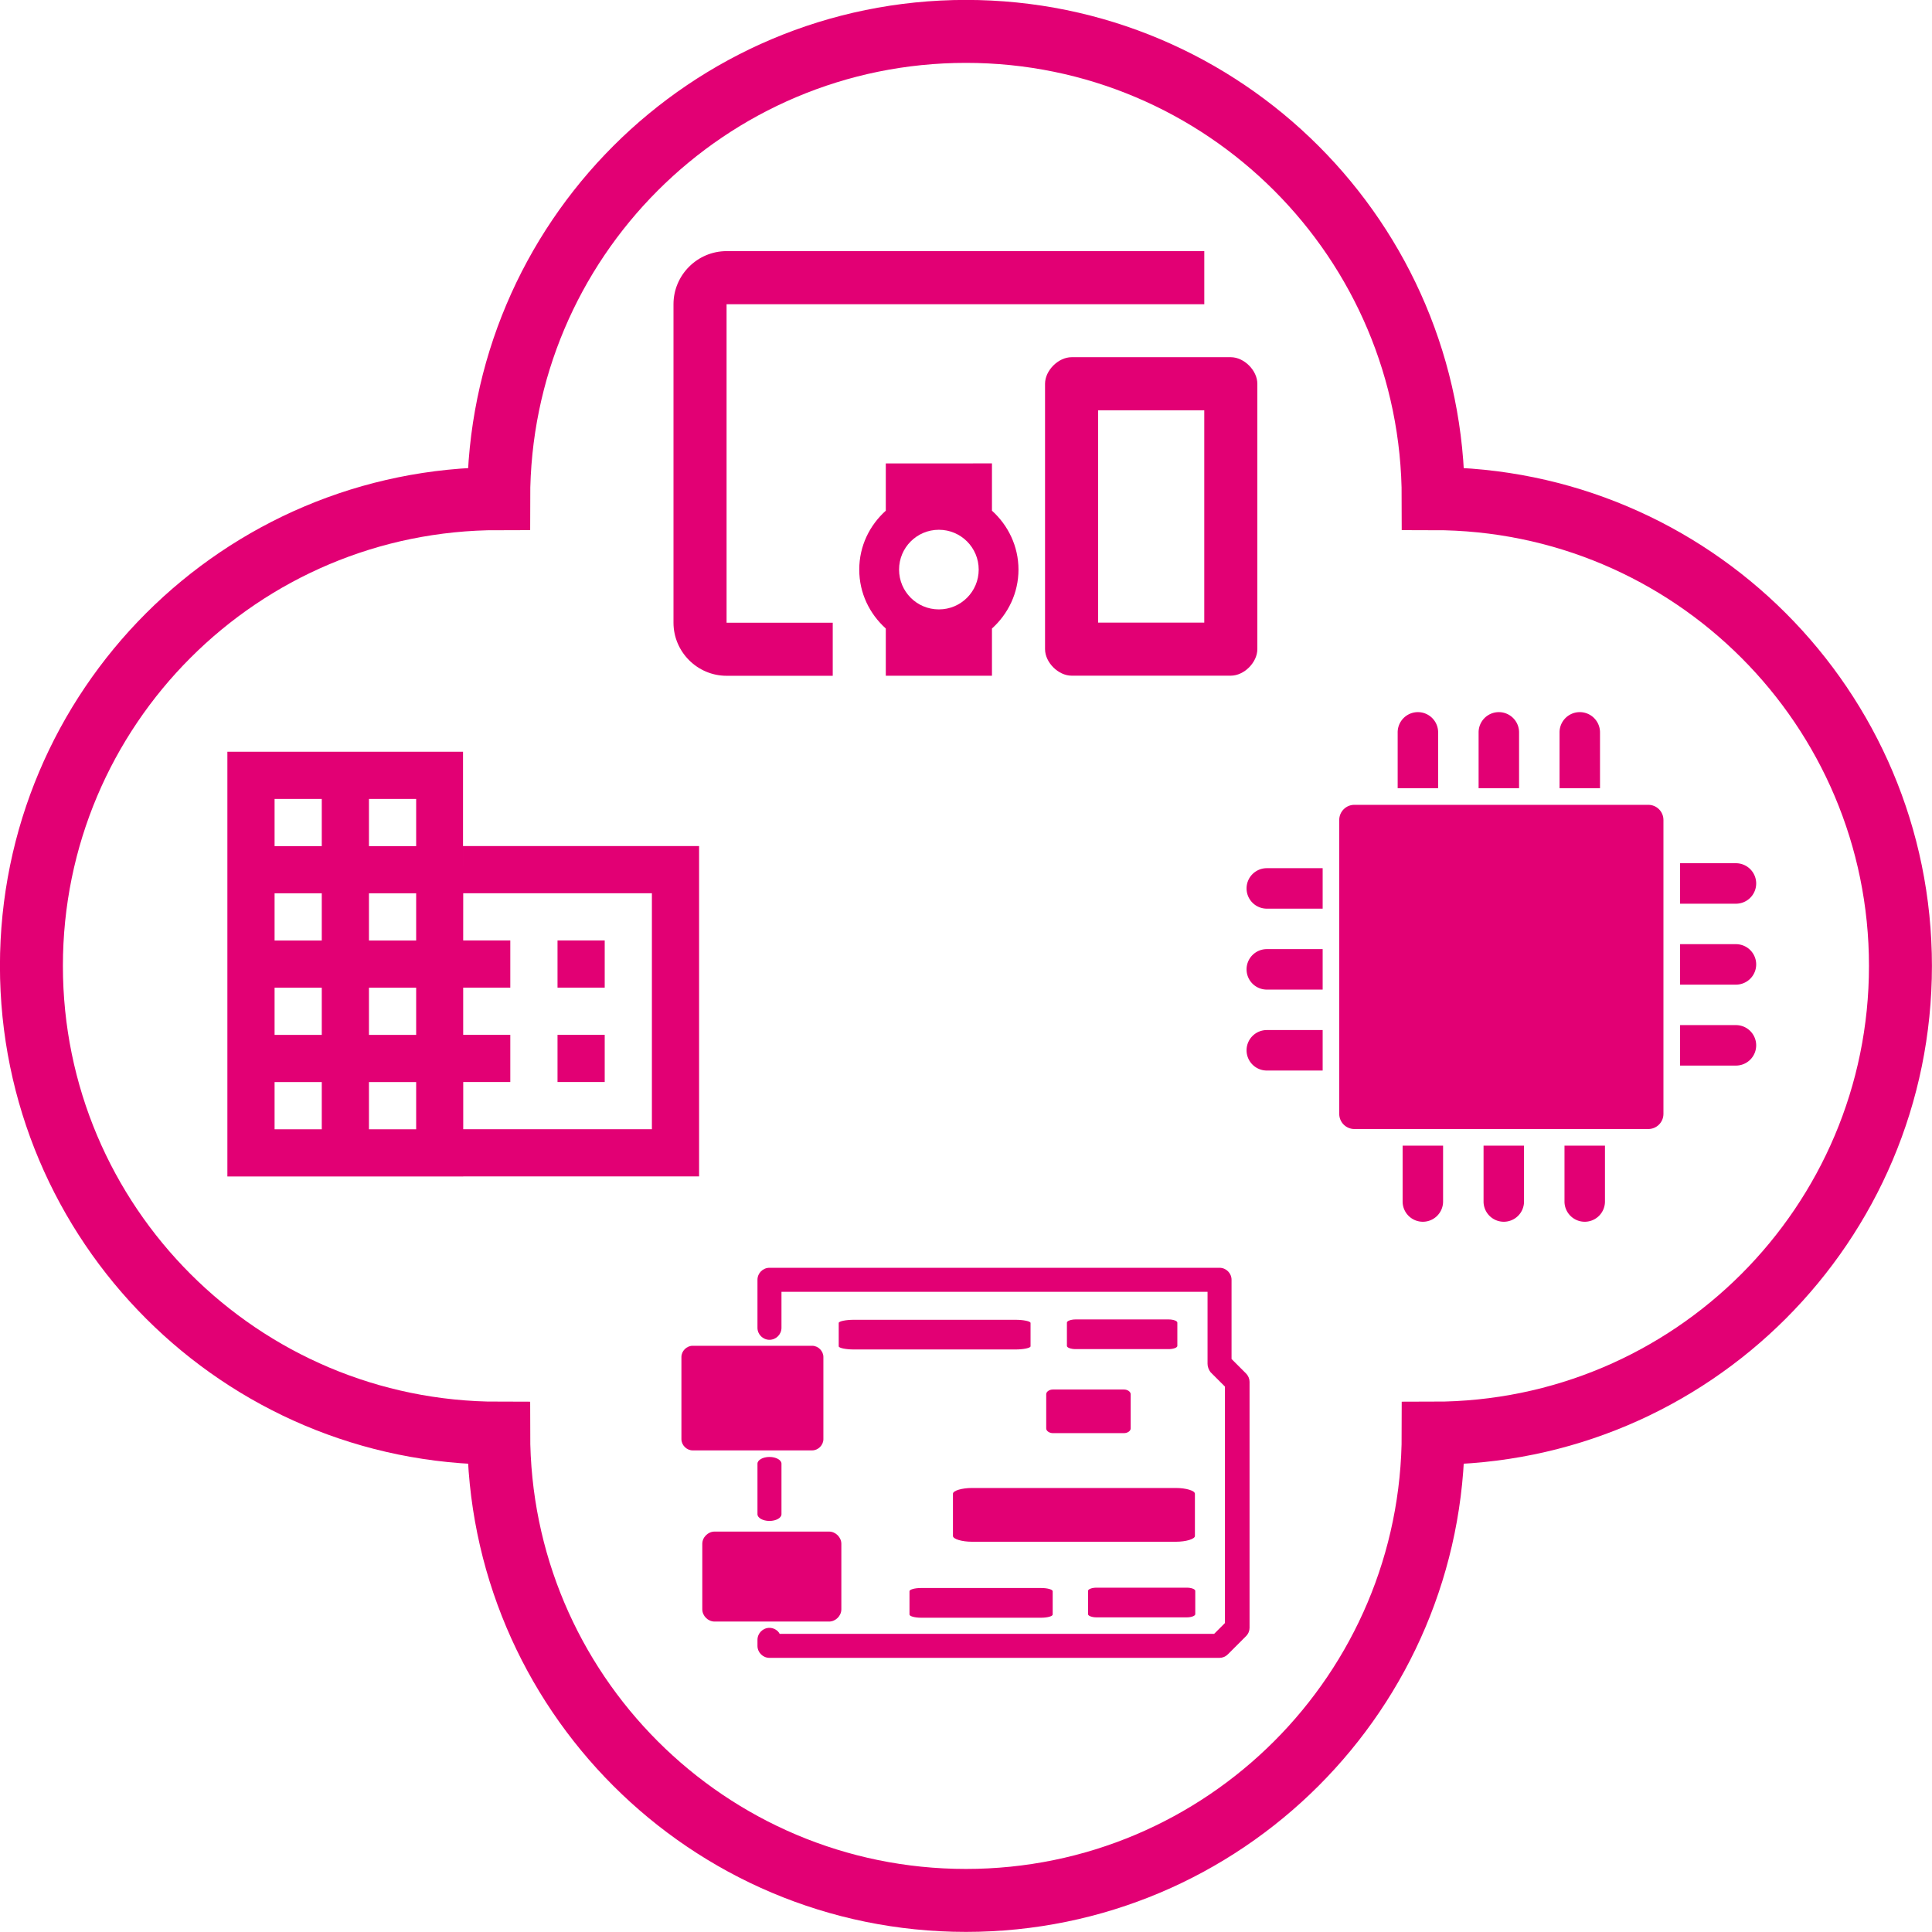 <svg xmlns="http://www.w3.org/2000/svg" height="162" width="162" version="1.1" viewBox="0 0 151.875 151.874">
 <g transform="translate(-262.24 -550.82)">
  <g transform="matrix(.934 0 0 .934 245.66 119.96)">
   <path d="m78.903 486.91h40.208v-4.468h-40.207c-2.457 0-4.468 2.01-4.468 4.468v26.805c0 2.457 2.01 4.468 4.468 4.468h8.935v-4.468h-8.935z" fill="#e20074"/>
   <path d="m21.984 395v3.977c-1.363 1.229-2.234 2.971-2.234 4.959 0 1.988 0.872 3.73 2.234 4.959v3.975h8.935v-3.975c1.363-1.229 2.232-2.993 2.232-4.959 0-1.966-0.87-3.73-2.232-4.959v-3.98zm4.467 5.584c1.854 0 3.352 1.498 3.352 3.352s-1.498 3.35-3.352 3.35c-1.854 0-3.35-1.496-3.35-3.35s1.496-3.352 3.35-3.352z" transform="translate(70.321 105.31)" fill="#e20074"/>
   <path d="m37.621 386.06c-1.117 0-2.234 1.117-2.234 2.234v22.338c0 1.117 1.117 2.232 2.234 2.232h13.402c1.117 0 2.232-1.115 2.232-2.232v-22.338c0-1.117-1.115-2.234-2.232-2.234zm2.232 4.467h8.935v17.871h-8.935z" transform="translate(70.321 105.31)" fill="#e20074"/>
  </g>
  <g transform="matrix(.944 0 0 .944 128.98 270.91)">
   <g transform="translate(1.03 -9.265)">
    <path style="color-rendering:auto;text-decoration-color:#000000;color:#000000;isolation:auto;mix-blend-mode:normal;shape-rendering:auto;solid-color:#000000;text-decoration-line:none;text-decoration-style:solid;image-rendering:auto;white-space:normal;text-indent:0;text-transform:none" d="m252.92 372.8c-0.697 0-1.262 0.565-1.262 1.262v24.474c0 0.697 0.565 1.262 1.262 1.262h24.474c0.697-0 1.262-0.565 1.262-1.262v-24.474c-0-0.697-0.565-1.262-1.262-1.262z" fill="#e20074"/>
    <g fill-rule="evenodd" fill="#e20074">
     <g transform="matrix(.337 0 0 .337 116.67 348.38)">
      <path style="color-rendering:auto;text-decoration-color:#000000;color:#000000;isolation:auto;mix-blend-mode:normal;shape-rendering:auto;solid-color:#000000;text-decoration-line:none;text-decoration-style:solid;image-rendering:auto;white-space:normal;text-indent:0;text-transform:none" d="m419.92 49.559a5 5 0 0 0 -4.923 5.07v13.733h9.999v-13.733a5 5 0 0 0 -5.076 -5.07z"/>
      <path style="color-rendering:auto;text-decoration-color:#000000;color:#000000;isolation:auto;mix-blend-mode:normal;shape-rendering:auto;solid-color:#000000;text-decoration-line:none;text-decoration-style:solid;image-rendering:auto;white-space:normal;text-indent:0;text-transform:none" d="m439.92 49.559a5 5 0 0 0 -4.923 5.07v13.733h9.999v-13.733a5 5 0 0 0 -5.076 -5.07z"/>
      <path style="color-rendering:auto;text-decoration-color:#000000;color:#000000;isolation:auto;mix-blend-mode:normal;shape-rendering:auto;solid-color:#000000;text-decoration-line:none;text-decoration-style:solid;image-rendering:auto;white-space:normal;text-indent:0;text-transform:none" d="m459.92 49.559a5 5 0 0 0 -4.923 5.07v13.733h9.999v-13.733a5 5 0 0 0 -5.076 -5.07z"/>
     </g>
     <g transform="matrix(-.337 0 0 -.337 413.64 424.22)">
      <path style="color-rendering:auto;text-decoration-color:#000000;color:#000000;isolation:auto;mix-blend-mode:normal;shape-rendering:auto;solid-color:#000000;text-decoration-line:none;text-decoration-style:solid;image-rendering:auto;white-space:normal;text-indent:0;text-transform:none" d="m419.92 49.559a5 5 0 0 0 -4.923 5.07v13.733h9.999v-13.733a5 5 0 0 0 -5.076 -5.07z"/>
      <path style="color-rendering:auto;text-decoration-color:#000000;color:#000000;isolation:auto;mix-blend-mode:normal;shape-rendering:auto;solid-color:#000000;text-decoration-line:none;text-decoration-style:solid;image-rendering:auto;white-space:normal;text-indent:0;text-transform:none" d="m439.92 49.559a5 5 0 0 0 -4.923 5.07v13.733h9.999v-13.733a5 5 0 0 0 -5.076 -5.07z"/>
      <path style="color-rendering:auto;text-decoration-color:#000000;color:#000000;isolation:auto;mix-blend-mode:normal;shape-rendering:auto;solid-color:#000000;text-decoration-line:none;text-decoration-style:solid;image-rendering:auto;white-space:normal;text-indent:0;text-transform:none" d="m459.92 49.559a5 5 0 0 0 -4.923 5.07v13.733h9.999v-13.733a5 5 0 0 0 -5.076 -5.07z"/>
     </g>
     <g transform="matrix(0 -.337 .337 0 227.24 534.78)">
      <path style="color-rendering:auto;text-decoration-color:#000000;color:#000000;isolation:auto;mix-blend-mode:normal;shape-rendering:auto;solid-color:#000000;text-decoration-line:none;text-decoration-style:solid;image-rendering:auto;white-space:normal;text-indent:0;text-transform:none" d="m419.92 49.559a5 5 0 0 0 -4.923 5.07v13.733h9.999v-13.733a5 5 0 0 0 -5.076 -5.07z"/>
      <path style="color-rendering:auto;text-decoration-color:#000000;color:#000000;isolation:auto;mix-blend-mode:normal;shape-rendering:auto;solid-color:#000000;text-decoration-line:none;text-decoration-style:solid;image-rendering:auto;white-space:normal;text-indent:0;text-transform:none" d="m439.92 49.559a5 5 0 0 0 -4.923 5.07v13.733h9.999v-13.733a5 5 0 0 0 -5.076 -5.07z"/>
      <path style="color-rendering:auto;text-decoration-color:#000000;color:#000000;isolation:auto;mix-blend-mode:normal;shape-rendering:auto;solid-color:#000000;text-decoration-line:none;text-decoration-style:solid;image-rendering:auto;white-space:normal;text-indent:0;text-transform:none" d="m459.92 49.559a5 5 0 0 0 -4.923 5.07v13.733h9.999v-13.733a5 5 0 0 0 -5.076 -5.07z"/>
     </g>
     <g transform="matrix(0 .337 -.337 0 303.08 237.81)">
      <path style="color-rendering:auto;text-decoration-color:#000000;color:#000000;isolation:auto;mix-blend-mode:normal;shape-rendering:auto;solid-color:#000000;text-decoration-line:none;text-decoration-style:solid;image-rendering:auto;white-space:normal;text-indent:0;text-transform:none" d="m419.92 49.559a5 5 0 0 0 -4.923 5.07v13.733h9.999v-13.733a5 5 0 0 0 -5.076 -5.07z"/>
      <path style="color-rendering:auto;text-decoration-color:#000000;color:#000000;isolation:auto;mix-blend-mode:normal;shape-rendering:auto;solid-color:#000000;text-decoration-line:none;text-decoration-style:solid;image-rendering:auto;white-space:normal;text-indent:0;text-transform:none" d="m439.92 49.559a5 5 0 0 0 -4.923 5.07v13.733h9.999v-13.733a5 5 0 0 0 -5.076 -5.07z"/>
      <path style="color-rendering:auto;text-decoration-color:#000000;color:#000000;isolation:auto;mix-blend-mode:normal;shape-rendering:auto;solid-color:#000000;text-decoration-line:none;text-decoration-style:solid;image-rendering:auto;white-space:normal;text-indent:0;text-transform:none" d="m459.92 49.559a5 5 0 0 0 -4.923 5.07v13.733h9.999v-13.733a5 5 0 0 0 -5.076 -5.07z"/>
     </g>
    </g>
   </g>
  </g>
  <g transform="matrix(.953 0 0 .953 205.51 257.39)">
   <path d="m7.963 264.6v35.035h19.437v-35.035zm3.893 3.893h3.893v3.893h-3.893zm7.785 0h3.894v3.893h-3.894zm-7.785 7.785h3.893v3.893h-3.893zm7.785 0h3.894v3.893h-3.894zm-7.785 7.785h3.893v3.893h-3.893zm7.785 0h3.894v3.893h-3.894zm-7.785 7.785h3.893v3.894h-3.893zm7.785 0h3.894v3.894h-3.894z" transform="translate(70.321 105.31)" fill="#e20074"/>
   <path d="m97.704 404.94h19.49v-27.25h-19.482s-0.004 21.349-0.004 27.25zm0.027-23.357h15.57v19.465h-15.569v-3.894h3.889v-3.893h-3.893v-3.893h3.893v-3.893h-3.893zm7.785 3.893v3.893h3.893v-3.893zm0 7.785v3.893h3.893v-3.893z" fill="#e20074"/>
  </g>
  <g transform="matrix(.916 0 0 .916 93.275 209.72)">
   <g fill="#e20074">
    <g transform="matrix(.515 0 0 .515 242.77 471.91)">
     <path fill="#e20074" d="m90 83h-75c-1.1 0-2-0.9-2-2v-1c0-1.1 0.9-2 2-2 0.7 0 1.4 0.4 1.7 1h72.4l1.8-1.8v-39.4l-2.4-2.4c-0.3-0.4-0.5-0.9-0.5-1.4v-12h-71v6c0 1.1-0.9 2-2 2s-2-0.9-2-2v-8c0-1.1 0.9-2 2-2h75c1.1 0 2 0.9 2 2v13.2l2.4 2.4c0.4 0.4 0.6 0.9 0.6 1.4v41c0 0.5-0.2 1-0.6 1.4l-3 3c-0.4 0.4-0.9 0.6-1.4 0.6z"/>
    </g>
    <g transform="matrix(.515 0 0 .289 242.77 484.12)">
     <path fill="#e20074" d="m15 65c-1.1 0-2-0.9-2-2v-15c0-1.1 0.9-2 2-2s2 0.9 2 2v15c0 1.1-0.9 2-2 2z"/>
    </g>
    <path d="m254.16 496.85h-10.26c-0.513 0-0.962-0.449-0.962-0.962v-7.053c0-0.513 0.449-0.962 0.962-0.962h10.26c0.513 0 0.962 0.449 0.962 0.962v7.053c0 0.513-0.449 0.962-0.962 0.962z"/>
    <path d="m255.61 511.54h-9.828c-0.562 0-1.053-0.491-1.053-1.053v-5.616c0-0.562 0.491-1.053 1.053-1.053h9.828c0.562 0 1.053 0.491 1.053 1.053v5.616c0 0.562-0.491 1.053-1.053 1.053z"/>
   </g>
   <g fill="#e20074">
    <path d="m271.6 488.19h-13.862c-0.693 0-1.3-0.127-1.3-0.273v-2.002c0-0.146 0.606-0.273 1.3-0.273h13.862c0.693 0 1.3 0.127 1.3 0.273v2.002c0 0.146-0.606 0.273-1.3 0.273z"/>
    <path d="m285.36 504.69h-17.48c-0.874 0-1.639-0.231-1.639-0.494v-3.626c0-0.264 0.765-0.494 1.639-0.494h17.487c0.874 0 1.639 0.231 1.639 0.494v3.626c0 0.264-0.765 0.494-1.639 0.494z"/>
    <path d="m284.75 488.16h-7.981c-0.399 0-0.748-0.127-0.748-0.273v-2.002c0-0.146 0.349-0.273 0.748-0.273h7.981c0.399 0 0.748 0.127 0.748 0.273v2.002c0 0.146-0.349 0.273-0.748 0.273z"/>
    <path d="m280.92 495.37h-6.103c-0.305 0-0.572-0.187-0.572-0.401v-2.942c0-0.214 0.267-0.401 0.572-0.401h6.103c0.305 0 0.572 0.187 0.572 0.401v2.942c0 0.214-0.267 0.401-0.572 0.401z"/>
    <path d="m273.83 511.21h-10.349c-0.517 0-0.97-0.127-0.97-0.273v-2.002c0-0.146 0.453-0.273 0.97-0.273h10.349c0.517 0 0.97 0.127 0.97 0.273v2.002c0 0.146-0.453 0.273-0.97 0.273z"/>
    <path d="m286.31 511.18h-7.749c-0.387 0-0.726-0.127-0.726-0.273v-2.002c0-0.146 0.339-0.273 0.726-0.273h7.749c0.387 0 0.726 0.127 0.726 0.273v2.002c0 0.146-0.339 0.273-0.726 0.273z"/>
   </g>
  </g>
  <path d="m264.71 626.75c0 20.286 16.446 36.731 36.732 36.731 0 20.286 16.445 36.731 36.731 36.731s36.731-16.445 36.731-36.731c20.286-0 36.731-16.445 36.731-36.731s-16.445-36.731-36.731-36.731c0-20.286-16.445-36.731-36.731-36.731s-36.731 16.445-36.731 36.731c-20.286 0-36.732 16.445-36.732 36.731z" stroke="#e20074" stroke-linecap="round" stroke-width="4.949" fill="none"/>
 </g>
</svg>
